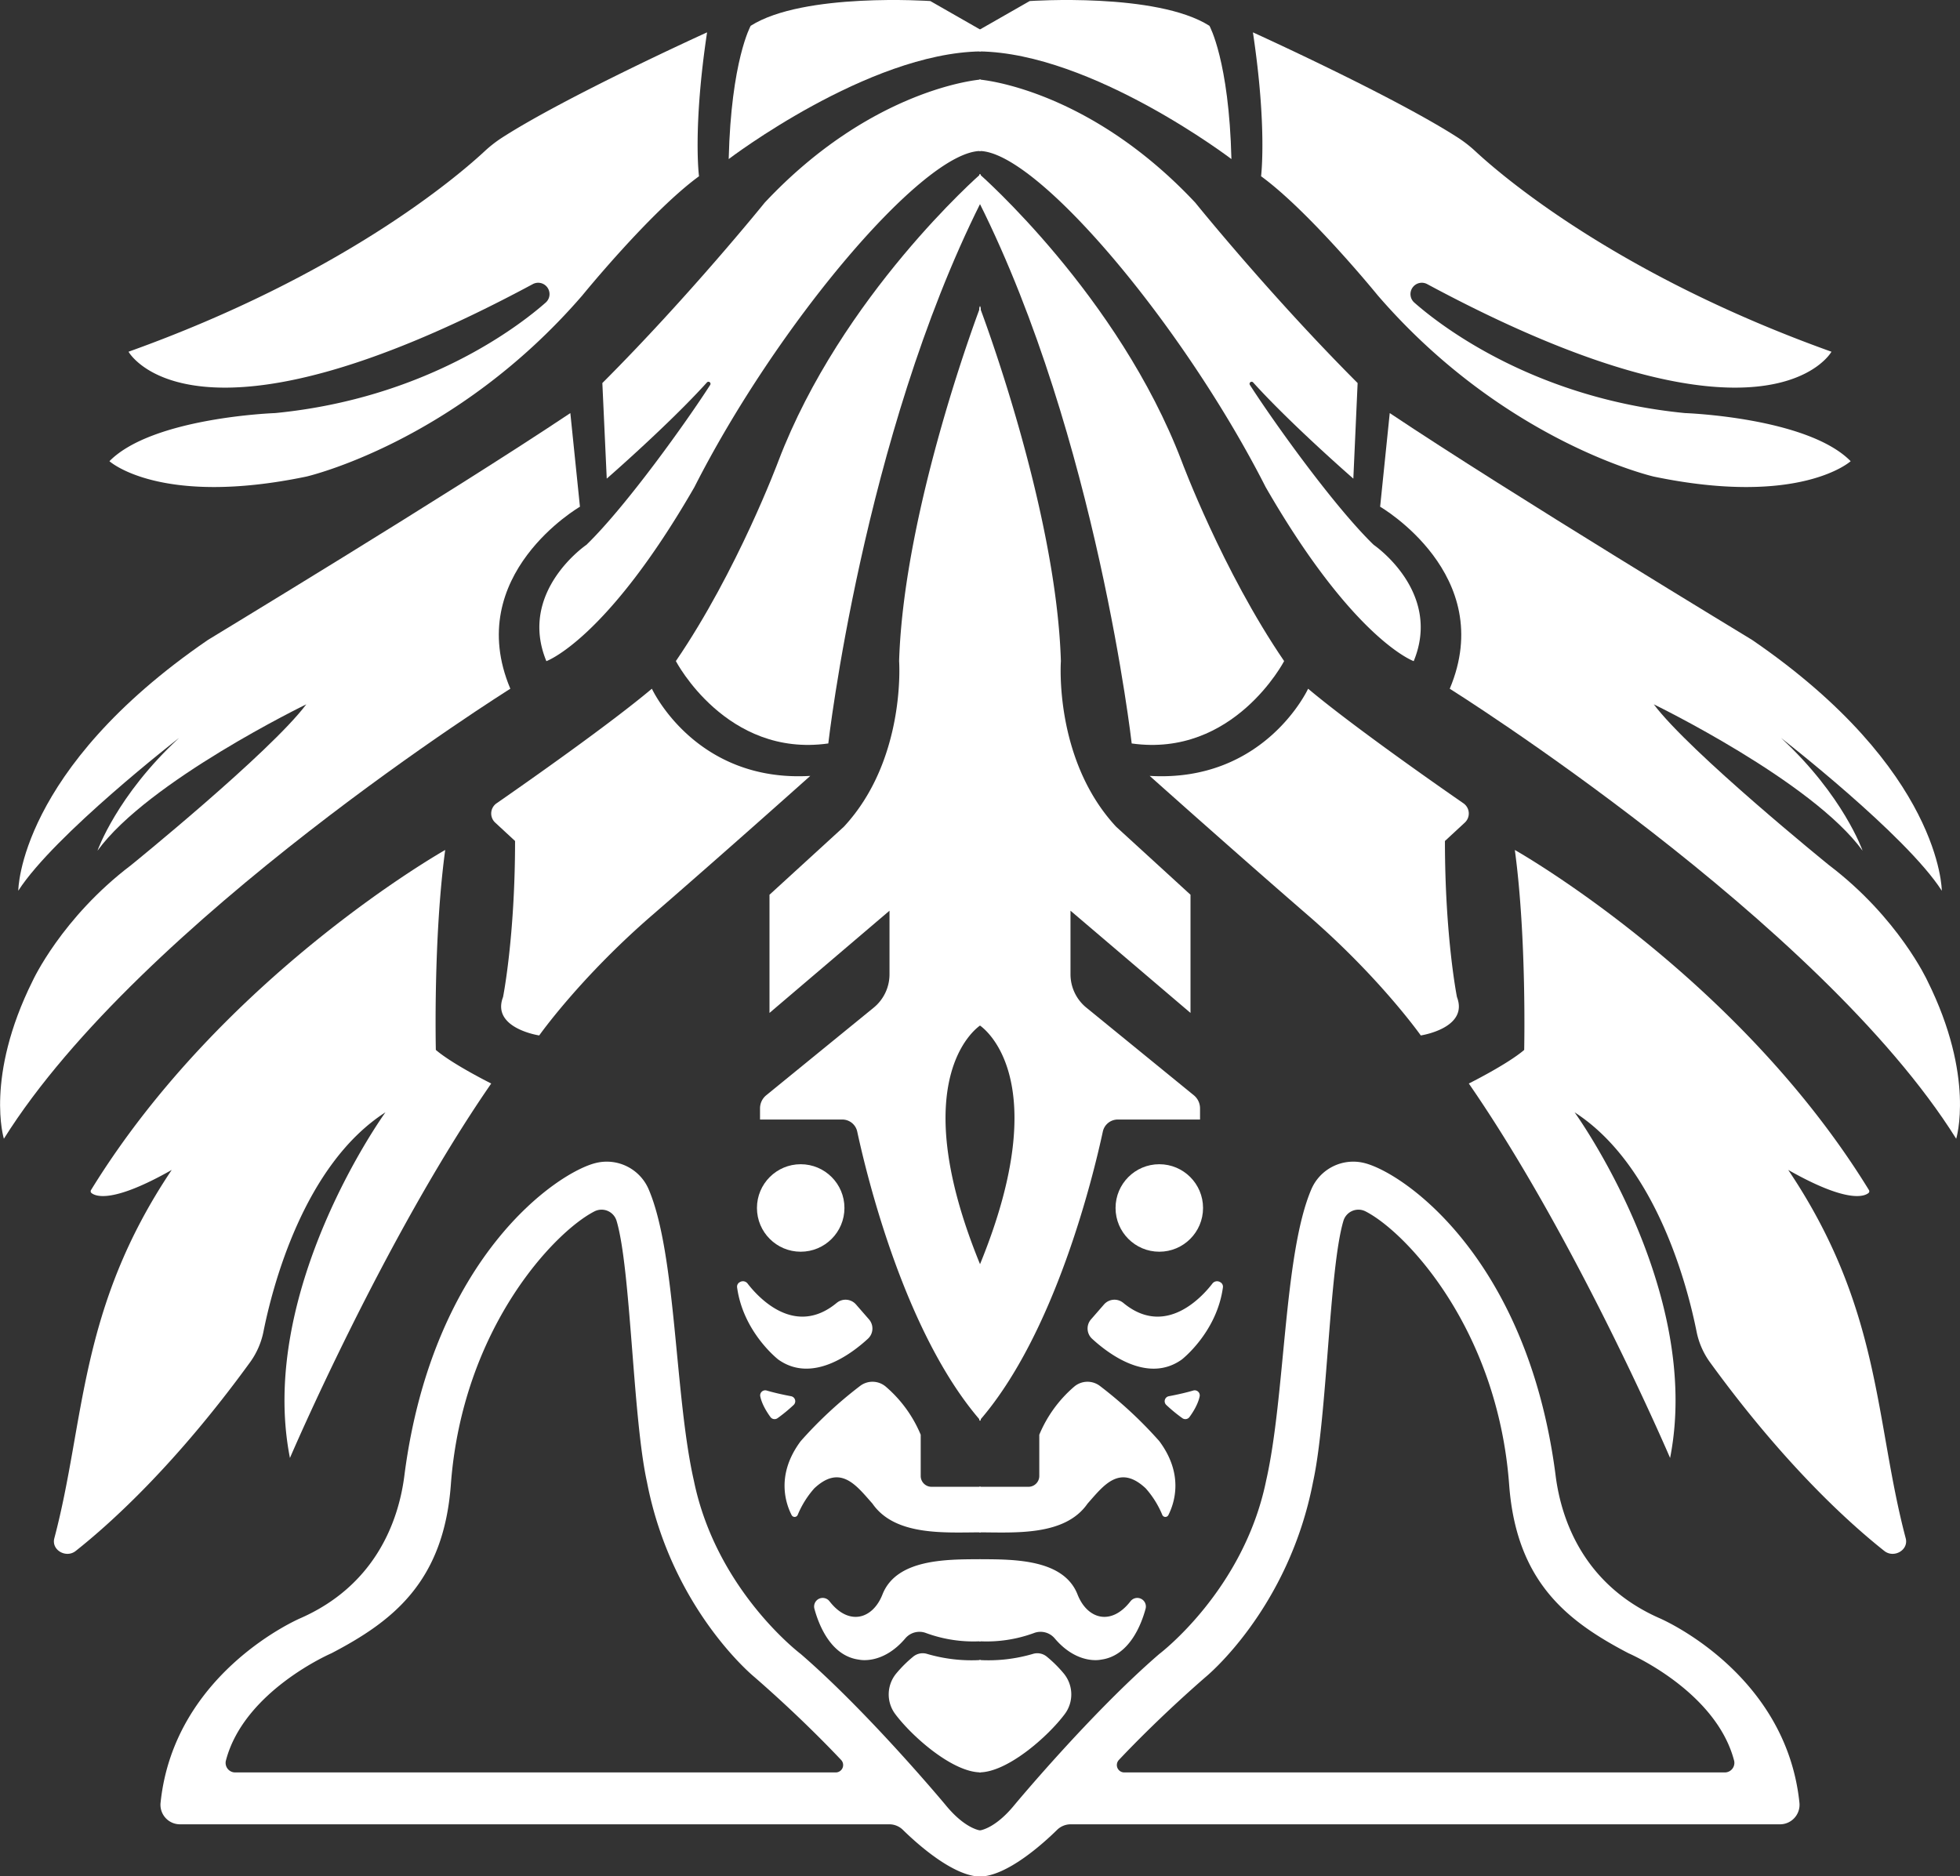<svg xmlns="http://www.w3.org/2000/svg" viewBox="0 0 969.11 927.82"><rect x="0" y="0" width="969.11" height="927.82" fill="#333333" stroke="none"/><defs><style>.cls-1{fill:#fff;}</style></defs><g id="Layer_2" data-name="Layer 2"><g id="_1" data-name="1"><path class="cls-1" d="M484.91,14.76,460,.52s-62.72-4.37-88.83,12.24c0,0-9.68,17.24-10.87,65.9,0,0,68.84-52.45,124.62-53.24Z"/><path class="cls-1" d="M349.61,16S280.13,47.53,248.25,68.06a62.76,62.76,0,0,0-8.7,6.79c-13.65,12.66-70.53,61.3-176,99.07,0,0,31.52,57.08,199.9-33.44a5.6,5.6,0,0,1,7.13,1.58h0a5.58,5.58,0,0,1-.77,7.56C256.8,161.08,210.55,197,136,204.26c0,0-60.53,2.1-81.89,23.79,0,0,24.92,22.66,97.31,7.62,0,0,73.59-16.78,136.49-89.57,0,0,33.75-41.49,57.71-58.94C345.61,87.16,342.49,63.42,349.61,16Z"/><path class="cls-1" d="M484.91,39.33S431.5,43.25,378.1,100.21c0,0-37,45.89-80.27,89.2L300,236.67s30.6-26.63,49.48-47.5a1,1,0,0,1,1.62,1.23c-11,17.18-41.18,59.62-61.15,79,0,0-34,23.11-19.8,57.52,0,0,29.67-10.49,73.2-86.06C384,160.74,456.42,74.66,484.91,74.66"/><path class="cls-1" d="M282,204.26l4.75,46.3s-58.15,33.63-34.42,90c0,0-182.77,114.52-250.41,222.52,0,0-9.5-30.42,14.24-78.11,0,0,14.24-31.08,48.66-57.19,0,0,68.83-55.78,86.63-79.51,0,0-78.33,38-103.25,72.39,0,0,9.5-27.29,40.35-55.78,0,0-61.71,47.87-79.51,75.56,0,0,0-59.75,93.75-124C102.75,316.4,222.15,244.25,282,204.26Z"/><path class="cls-1" d="M484.91,86S416.07,146.1,384.84,228.05c0,0-20.14,54.14-50.66,98.84,0,0,24.93,47.85,75.37,40.73,0,0,17.2-151.1,75.36-267.41Z"/><path class="cls-1" d="M322.32,340.55s21.36,46.48,78.32,43.11c0,0-42.72,38.18-78.32,69S266.61,512,266.61,512s-23.81-3.56-17.88-19c0,0,5.94-29.67,5.94-77.15l-9.82-9.09a6.13,6.13,0,0,1,.66-9.54C261,386.48,301.49,358.07,322.32,340.55Z"/><path class="cls-1" d="M220.13,420.29S110.37,482.09,45,588.46a1.13,1.13,0,0,0,.23,1.46c2.2,1.78,10.76,5,39.68-11.42C38.67,647.33,42.23,702.59,26.86,760.65c-1.54,5.83,5.85,10,10.57,6.26,17.13-13.56,49.41-42.62,86.24-93.34a38.87,38.87,0,0,0,6.61-15.18c4.35-21.74,19.77-82.32,60.3-108.38,0,0-63.59,87.83-47.22,170.91,0,0,46.2-108,99.52-185.15,0,0-19.07-9.49-27.38-16.61C215.5,519.16,214.19,463.92,220.13,420.29Z"/><path class="cls-1" d="M484.91,506.87V151.25s-38,99.31-40.35,175.64c0,0,3.56,48.66-27.3,81.89l-36.79,33.65v58.44l59.34-50.55v31.42A21.29,21.29,0,0,1,432,498.25l-53.14,43.33a8.34,8.34,0,0,0-3.07,6.46v5.54h40.68a7.55,7.55,0,0,1,7.38,5.95c4.76,22.08,23.65,100.11,61.09,143.06V626C445.74,531,484.91,506.87,484.91,506.87Z"/><circle class="cls-1" cx="395.9" cy="597.31" r="21.63"/><path class="cls-1" d="M369.63,634.67c5.11,6.63,23.26,26.81,44.08,9.57a6.86,6.86,0,0,1,9.54.79l6.42,7.37a6.87,6.87,0,0,1-.55,9.59c-8.7,8-27.81,22-44.3,10.27,0,0-17.34-13.4-20.37-35.72a2.52,2.52,0,0,1,1.34-2.55l.18-.1A2.88,2.88,0,0,1,369.63,634.67Z"/><path class="cls-1" d="M379.07,687.58c2.49.73,6.44,1.75,12.1,2.82a2.52,2.52,0,0,1,1.24,4.31,77.71,77.71,0,0,1-8,6.57,2.51,2.51,0,0,1-3.45-.57c-1.66-2.26-4.24-6.26-5.06-10.28A2.5,2.5,0,0,1,379.07,687.58Z"/><path class="cls-1" d="M391.42,749.18c-3.05-5.95-7.78-20.13,4.48-36.57a205.89,205.89,0,0,1,29.45-27.36,10.12,10.12,0,0,1,12.63.42,63.28,63.28,0,0,1,17.26,23.77v20.39a5.35,5.35,0,0,0,5.35,5.35h24.32v22.53c-17.41,0-42.33,2-53.55-14.24-7.77-8.71-15.68-19.78-28.74-7.52a46.5,46.5,0,0,0-8.2,13.13A1.66,1.66,0,0,1,391.42,749.18Z"/><path class="cls-1" d="M484.91,771c-17.41,0-41.54,0-48.5,17.22-4.75,12.38-16.64,16-26.27,3.56a4.25,4.25,0,0,0-4.93-1.35h0a4.26,4.26,0,0,0-2.53,5.06c2,7.38,7.86,23.35,22.1,25.17,0,0,11.63,2.77,22.94-10.64a9.14,9.14,0,0,1,10.14-2.53,68,68,0,0,0,27.05,4.07"/><path class="cls-1" d="M484.91,820.84a78.1,78.1,0,0,1-26.62-3.06,7.39,7.39,0,0,0-6.79,1.41,62.25,62.25,0,0,0-8.38,8.33,16.24,16.24,0,0,0-.44,20.09c8.37,11.16,28.38,28.78,42.23,28.78"/><path class="cls-1" d="M467.5,892.48S429.66,847,395.9,817.84c0,0-41.67-31.39-52.8-85.61-9.56-42-8.67-112.2-22.39-144.19a22.54,22.54,0,0,0-26-13c-18.89,4.5-80.57,46.15-94.68,153.91-3,24.85-15.61,55.44-51.48,71.21,0,0-62.24,26.43-69.12,90.91a9.66,9.66,0,0,0,9.43,11H439.71a9.58,9.58,0,0,1,6.72,2.75c6.79,6.66,24.91,23.1,38.48,23.1V905.14S477.39,904.61,467.5,892.48Zm-355.78-22c9-34.45,52.2-53,52.2-53,30.07-15.73,55.43-35.08,59-83.37,5.74-77.25,51.22-125,71-135.11a7.74,7.74,0,0,1,10.94,4.67c7.08,23.75,8,97.05,15,129,12.18,63.25,53.16,96.58,53.16,96.58,19.94,17.35,35.13,32.8,42.87,41a3.66,3.66,0,0,1-2.66,6.17h-297A4.72,4.72,0,0,1,111.72,870.46Z"/><path class="cls-1" d="M484.2,14.76,509.12.52S571.84-3.85,598,12.76c0,0,9.68,17.24,10.87,65.9,0,0-68.84-52.45-124.62-53.24Z"/><path class="cls-1" d="M619.5,16S689,47.53,720.86,68.06a62.76,62.76,0,0,1,8.7,6.79c13.65,12.66,70.53,61.3,176,99.07,0,0-31.52,57.08-199.9-33.44a5.6,5.6,0,0,0-7.13,1.58h0a5.58,5.58,0,0,0,.77,7.56c13,11.46,59.3,47.35,133.86,54.64,0,0,60.53,2.1,81.89,23.79,0,0-24.92,22.66-97.31,7.62,0,0-73.59-16.78-136.49-89.57,0,0-33.75-41.49-57.71-58.94C623.5,87.16,626.62,63.42,619.5,16Z"/><path class="cls-1" d="M484.2,39.33S537.61,43.25,591,100.21c0,0,37,45.89,80.27,89.2l-2.12,47.26s-30.6-26.63-49.48-47.5a1,1,0,0,0-1.62,1.23c11,17.18,41.18,59.62,61.15,79,0,0,34,23.11,19.8,57.52,0,0-29.67-10.49-73.2-86.06C585.08,160.74,512.68,74.66,484.2,74.66"/><path class="cls-1" d="M687.15,204.26l-4.75,46.3s58.15,33.63,34.42,90c0,0,182.77,114.52,250.41,222.52,0,0,9.5-30.42-14.24-78.11,0,0-14.24-31.08-48.66-57.19,0,0-68.83-55.78-86.63-79.51,0,0,78.33,38,103.25,72.39,0,0-9.5-27.29-40.35-55.78,0,0,61.71,47.87,79.51,75.56,0,0,0-59.75-93.76-124C866.35,316.4,747,244.25,687.15,204.26Z"/><path class="cls-1" d="M484.2,86S553,146.1,584.27,228.05c0,0,20.14,54.14,50.66,98.84,0,0-24.93,47.85-75.37,40.73,0,0-17.21-151.1-75.36-267.41Z"/><path class="cls-1" d="M646.79,340.55S625.43,387,568.46,383.66c0,0,42.73,38.18,78.33,69S702.5,512,702.5,512s23.81-3.56,17.88-19c0,0-5.94-29.67-5.94-77.15l9.82-9.09a6.13,6.13,0,0,0-.66-9.54C708.07,386.48,667.62,358.07,646.79,340.55Z"/><path class="cls-1" d="M749,420.29s109.76,61.8,175.09,168.17a1.13,1.13,0,0,1-.23,1.46c-2.2,1.78-10.76,5-39.68-11.42,46.28,68.83,42.72,124.09,58.09,182.15,1.54,5.83-5.85,10-10.57,6.26-17.13-13.56-49.41-42.62-86.24-93.34a38.73,38.73,0,0,1-6.61-15.18c-4.35-21.74-19.77-82.32-60.3-108.38,0,0,63.59,87.83,47.22,170.91,0,0-46.2-108-99.52-185.15,0,0,19.07-9.49,27.38-16.61C753.61,519.16,754.92,463.92,749,420.29Z"/><path class="cls-1" d="M484.2,506.87V151.25s38,99.31,40.35,175.64c0,0-3.56,48.66,27.3,81.89l36.79,33.65v58.44L529.3,450.32v31.42a21.29,21.29,0,0,0,7.84,16.51l53.14,43.33a8.34,8.34,0,0,1,3.07,6.46v5.54H552.67a7.55,7.55,0,0,0-7.38,5.95c-4.76,22.08-23.65,100.11-61.09,143.06V626C523.36,531,484.2,506.87,484.2,506.87Z"/><circle class="cls-1" cx="573.21" cy="597.31" r="21.63"/><path class="cls-1" d="M599.48,634.67c-5.11,6.63-23.27,26.81-44.08,9.57a6.86,6.86,0,0,0-9.54.79l-6.42,7.37A6.87,6.87,0,0,0,540,662c8.7,8,27.81,22,44.3,10.27,0,0,17.34-13.4,20.37-35.72a2.52,2.52,0,0,0-1.34-2.55l-.18-.1A2.88,2.88,0,0,0,599.48,634.67Z"/><path class="cls-1" d="M590,687.58c-2.49.73-6.44,1.75-12.1,2.82a2.52,2.52,0,0,0-1.24,4.31,76.64,76.64,0,0,0,8,6.57,2.52,2.52,0,0,0,3.45-.57c1.66-2.26,4.24-6.26,5.06-10.28A2.5,2.5,0,0,0,590,687.58Z"/><path class="cls-1" d="M577.69,749.18c3-5.95,7.78-20.13-4.48-36.57a205.89,205.89,0,0,0-29.45-27.36,10.14,10.14,0,0,0-12.64.42,63.38,63.38,0,0,0-17.25,23.77v20.39a5.35,5.35,0,0,1-5.35,5.35H484.2v22.53c17.41,0,42.33,2,53.55-14.24,7.77-8.71,15.68-19.78,28.74-7.52a46.5,46.5,0,0,1,8.2,13.13A1.66,1.66,0,0,0,577.69,749.18Z"/><path class="cls-1" d="M484.2,771c17.41,0,41.54,0,48.5,17.22,4.75,12.38,16.64,16,26.27,3.56a4.24,4.24,0,0,1,4.92-1.35h0a4.25,4.25,0,0,1,2.54,5.06c-2,7.38-7.86,23.35-22.1,25.17,0,0-11.63,2.77-22.94-10.64a9.14,9.14,0,0,0-10.14-2.53,68,68,0,0,1-27.05,4.07"/><path class="cls-1" d="M484.2,820.84a78.1,78.1,0,0,0,26.62-3.06,7.39,7.39,0,0,1,6.79,1.41,62.25,62.25,0,0,1,8.38,8.33,16.24,16.24,0,0,1,.44,20.09c-8.37,11.16-28.38,28.78-42.23,28.78"/><path class="cls-1" d="M501.61,892.48s37.84-45.52,71.6-74.64c0,0,41.67-31.39,52.8-85.61,9.56-42,8.67-112.2,22.39-144.19a22.54,22.54,0,0,1,26-13c18.89,4.5,80.57,46.15,94.68,153.91,3,24.85,15.61,55.44,51.48,71.21,0,0,62.24,26.43,69.12,90.91a9.66,9.66,0,0,1-9.44,11H529.4a9.62,9.62,0,0,0-6.73,2.75c-6.78,6.66-24.9,23.1-38.47,23.1V905.14S491.72,904.61,501.61,892.48Zm355.78-22c-9.06-34.45-52.2-53-52.2-53-30.07-15.73-55.43-35.08-59-83.37-5.74-77.25-51.22-125-71-135.11a7.74,7.74,0,0,0-10.94,4.67c-7.08,23.75-8,97.05-15,129-12.18,63.25-53.16,96.58-53.16,96.58-19.94,17.35-35.13,32.8-42.87,41a3.66,3.66,0,0,0,2.66,6.17h297A4.73,4.73,0,0,0,857.39,870.46Z"/></g></g></svg>
